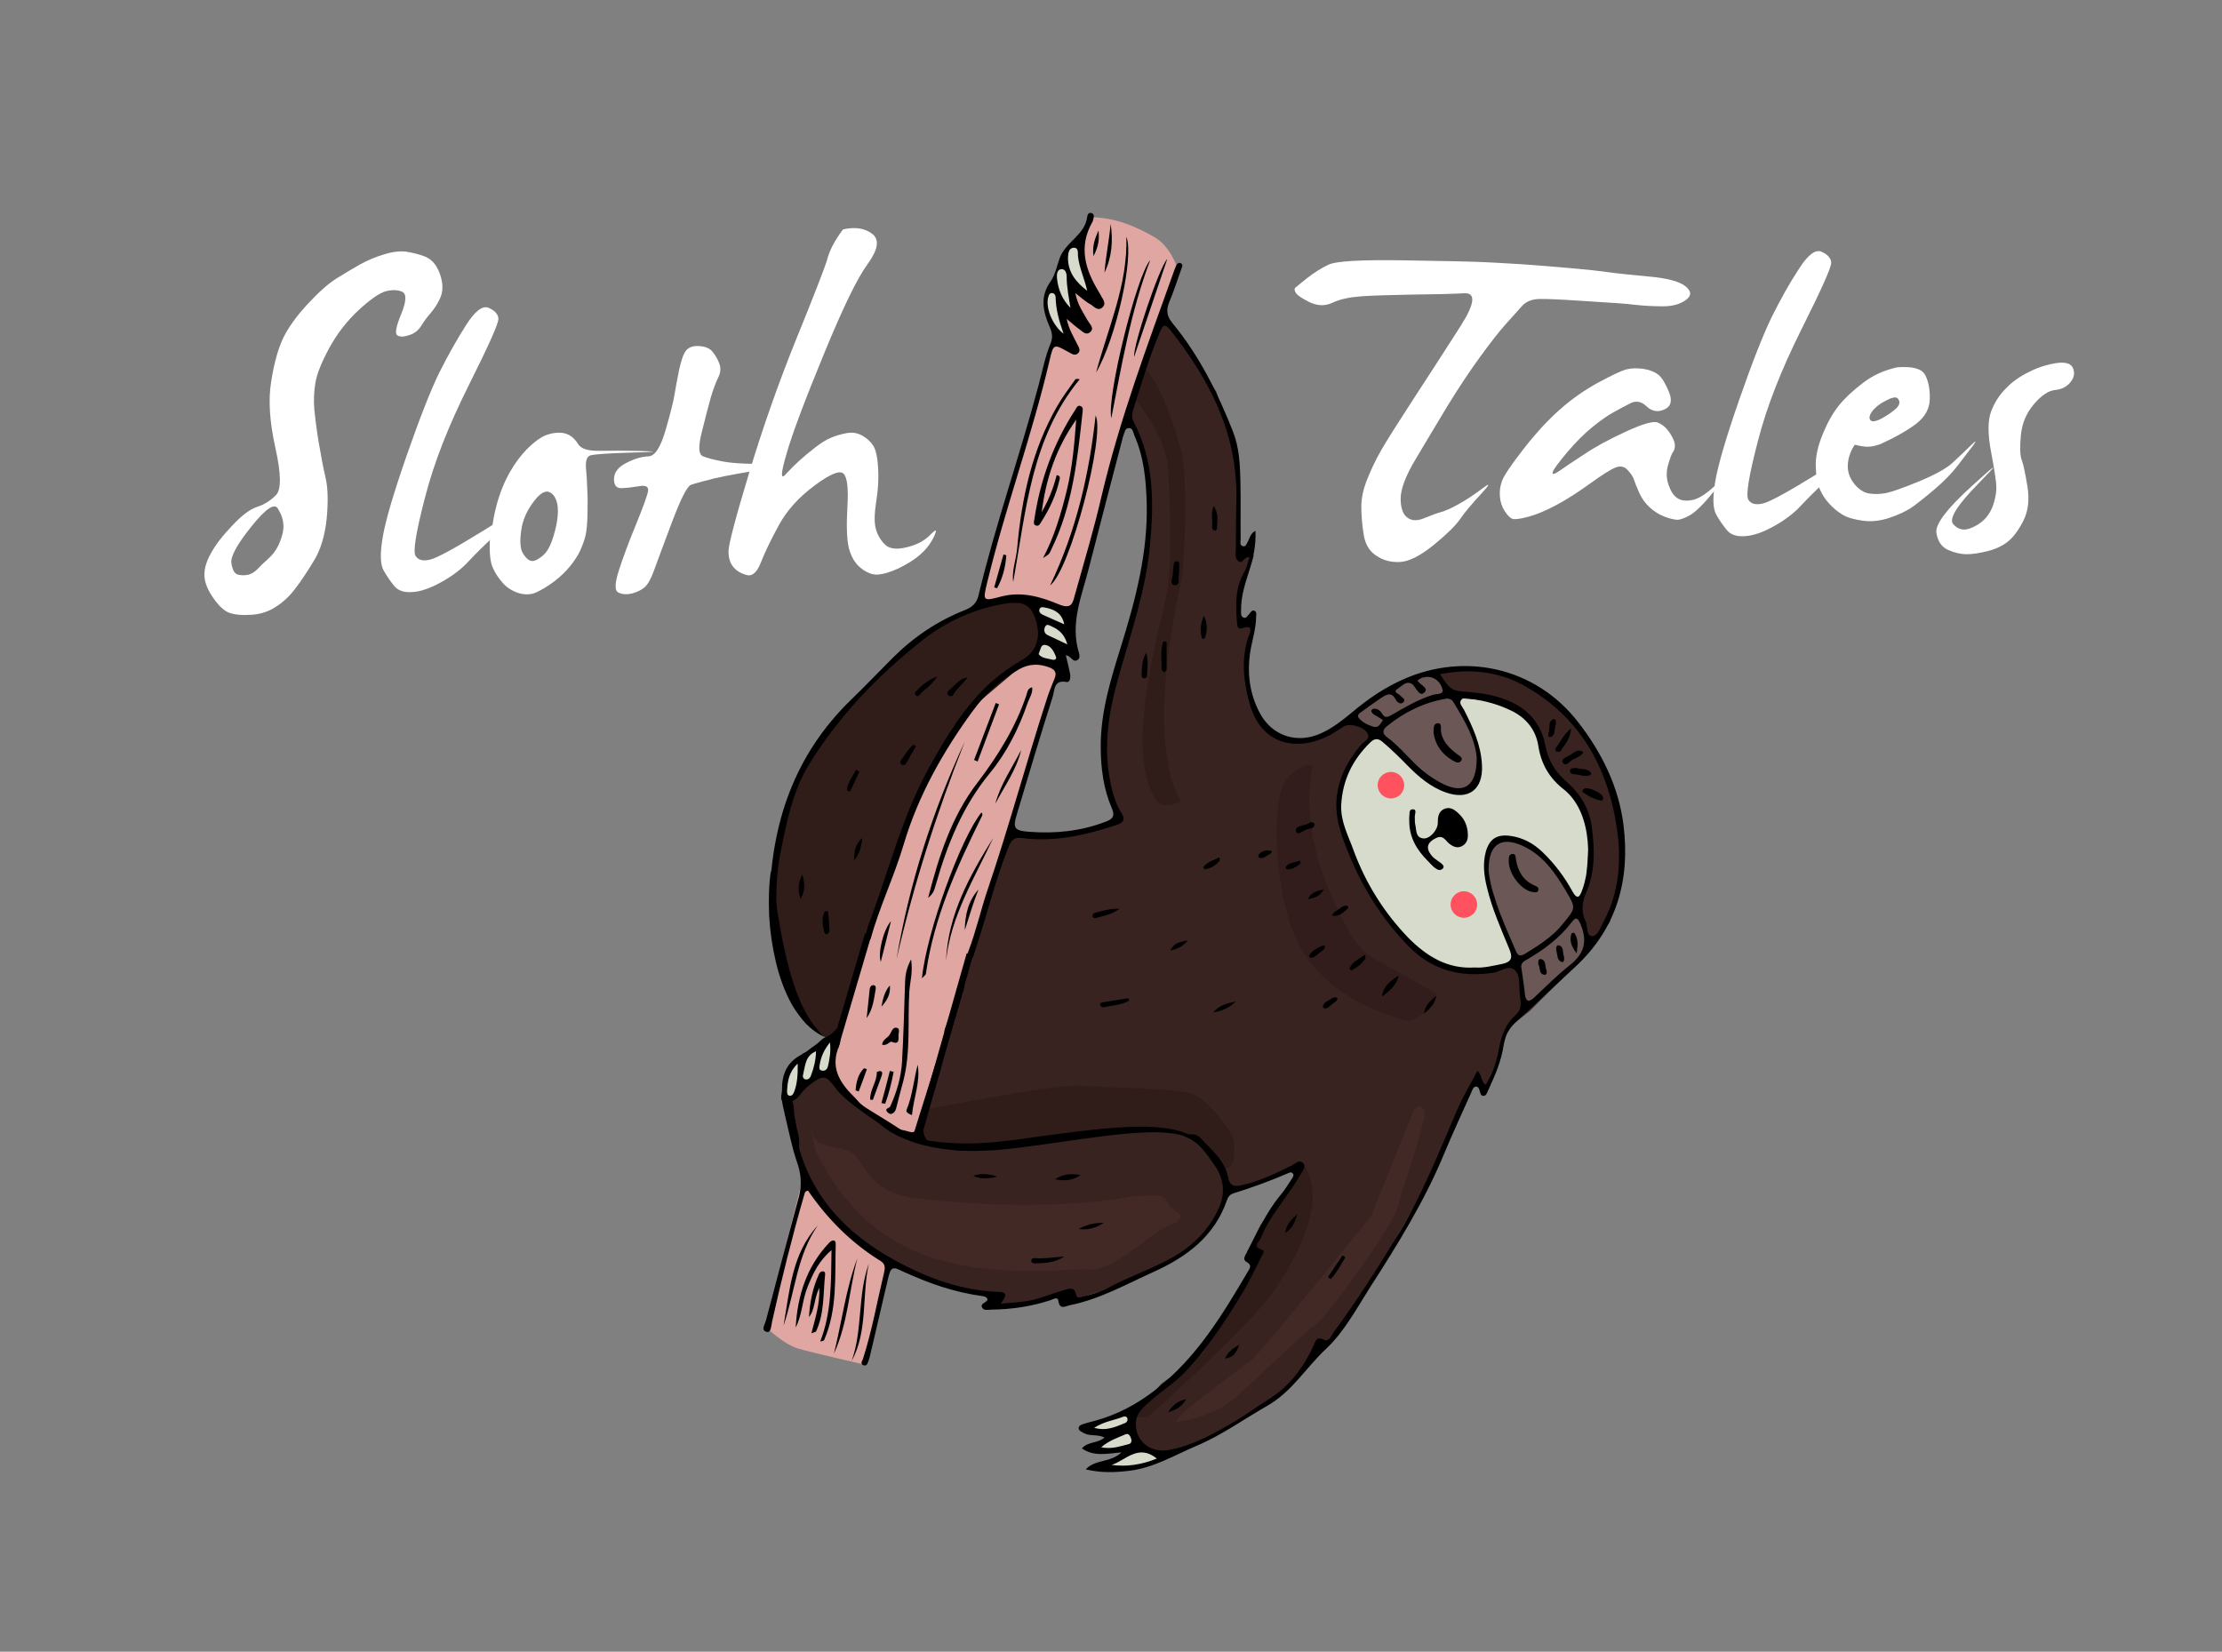<?xml version="1.0" encoding="utf-8"?>
<!-- Generator: Adobe Illustrator 24.2.0, SVG Export Plug-In . SVG Version: 6.00 Build 0)  -->
<svg version="1.1" xmlns="http://www.w3.org/2000/svg" xmlns:xlink="http://www.w3.org/1999/xlink" x="0px" y="0px"
	 viewBox="0 0 1005.3 747.4" style="enable-background:new 0 0 1005.3 747.4;" xml:space="preserve">
<rect x="0" y="0" width="1005.3" height="747.4" fill="#808080" stroke="none"/>
<style type="text/css">
	.st0{fill:#E0A6A2;}
	.st1{fill:#382321;}
	.st2{fill:#D6DBCC;}
	.st3{fill:#FF515E;}
	.st4{fill:#301C19;}
	.st5{fill:#422926;}
	.st6{fill:#331D1C;}
	.st7{fill:#6B5856;}
	.st8{fill:none;stroke:#000000;stroke-width:3;stroke-miterlimit:10;}
	.st9{fill:#FFFFFF;}
</style>
<g id="Layer_1">
	<g id="Layer_5">
	</g>
	<g id="Layer_4">
		<path class="st0" d="M346.3,600.3c0,0,8,8,15,10s29,7,29,7l6-17l6-31l19-77l19-66l33-102l15-58l15-57l13-44l16-45c0,0-15-11-19-12
			s-20-10-20-10l-3,8l-16,55l-4,18l-11,34l-11,40l-5,20l-51,153l-15,51L346.3,600.3z"/>
		<path class="st0" d="M532.3,120.3c0,0-3-9-10-13s-17-9-29-9"/>
	</g>
	<g id="Layer_2_1_">
		<path class="st1" d="M711.3,324.3l-15-12l-23-9h-22l-19,6l-27,19l-14,7l-14-2l-9-11l-4-11l-1-16l4-13h-4l-4-8l4-11l4-12h-8v-12
			v-27l-2-14l-7-21l-24-35l-16,47l9,21v27v15l-6,22l-8,32l-6,23v17l4,19l3,6l-14,5l-22,3l-14-2l-42,139l-13-6l-13-9l-12-15h-10
			l-10,13l8,35l16,20c0,0,19,14,23,18s25,10,25,10l24,4l-3,5l18-2l14-5v5l17-5l27-12l18-11l9-15l4-8l11-3l22-9l-2,5l-17,23l-6,12
			l4,5l-7,13l-18,27l-16,15c0,0-15,15-16,15s4,12,4,12l8,4h9l23-11l26-17l16-17l17-21l19-34l18-31l17-38l5,5l4-10l5-18l10-8l20-20
			l16-20l6-24l-4-31l-7-20L711.3,324.3z"/>
		<polygon class="st2" points="635.3,322.3 615.3,338.3 605.3,358.3 607.3,376.3 617.3,399.3 633.3,422.3 652.3,437.3 668.3,439.3 
			688.3,435.3 704.3,422.3 717.3,403.3 719.3,374.3 713.3,361.3 702.3,349.3 696.3,336.3 694.3,327.3 678.3,317.3 651.3,315.3 		"/>
		<circle class="st3" cx="629.3" cy="355.3" r="6"/>
		<circle class="st3" cx="662.3" cy="409.3" r="6"/>
		<polygon class="st4" points="470.3,282.3 470.3,295.3 465.3,298.3 456.3,306.3 443.3,317.3 421.3,346.3 408.3,377.3 387.3,442.3 
			380.3,468.3 373.3,469.3 365.3,462.3 353.3,434.3 348.3,408.3 353.3,377.3 358.3,356.3 373.3,332.3 389.3,313.3 418.3,287.3 
			440.3,274.3 465.3,271.3 		"/>
		<path class="st4" d="M419.9,501.9c0,0,57.4-11.6,69.4-10.6s44,1,51,4s18,18,18,21s2,13-6,13l-5-8l-11-8l-15-2l-32,2c0,0-33,5-34,5
			s-26,1-29,0s-12-2-12-2L419.9,501.9z"/>
		<path class="st4" d="M589.3,526.3L577.7,546l-13.4,20.3l4,5l-7,13l-17,28l-19,14l-13,15h7c0,0,46-41,57-57
			S601.3,542.3,589.3,526.3z"/>
		<path class="st4" d="M516.3,165.3l-4,13.5c0,0,15,18.5,16,31.5s2,43,0,56s-21,74-5,96c3.4,4.7,11,0,11,0s-17-20,0-99
			c2.1-9.8,3-50,0-60S525.3,172.3,516.3,165.3z"/>
		<path class="st5" d="M512.3,541.3c9,0,14-2,16,3s9,4,4,9c-12.2,3.2-27.7,23.6-42,21c-53.7,3.4-95.2-1.8-121.1-53
			c-0.9-3-3.9-18-1.9-9s15,5,20,11s8,17,28,19C447.2,546.4,489.9,546.1,512.3,541.3z"/>
		<path class="st5" d="M644.3,506.3c1.4-5.7-3-8-5-3s-19,47-19,47s-49,61-54,65s-40,29-33,28s16-4,22-8s35-33,40-36s35-45,37-53
			S640.3,522.3,644.3,506.3z"/>
		<g>
			<path class="st6" d="M577.8,384.4c1,16,4.3,36.4,13.7,49.4s23.5,21.6,43,27.6c6.5,2,13.6-5.2,15.6-11.8
				c-8.1-4.5-16.3-9.1-24.4-13.6c-2.9-1.6-5.8-3.2-8.2-5.4c-3.9-3.4-6.5-7.9-8.9-12.4c-11.6-21.7-19.6-46.7-14.9-70.8
				c0,0-0.3-2-3.3-1s-8.6,5.1-10,9C577.3,363.3,577.3,376.4,577.8,384.4z"/>
		</g>
	</g>
	<g id="Layer_3">
		<polygon class="st7" points="713.7,411.1 707.3,418.3 697.9,427.5 685.7,435.3 678.2,415.3 673.3,395.3 673.5,386.4 677.3,381.3 
			684.2,378.9 693.5,383.6 702.2,391.6 		"/>
		<polygon class="st7" points="658.3,315.3 662.3,325.3 668.3,338.3 668.3,351.3 665.3,356.3 660.3,358.3 648.3,355.3 633.3,340.3 
			623.3,332.3 630.3,323.3 645.3,317.3 		"/>
		<path class="st7" d="M685.3,435.3l13-8c0,0,8-7,9-9s6-7,6-7l4,11v9c0,0-11,10-10,10s-18,15-18,15l-2-15L685.3,435.3z"/>
		<polygon class="st7" points="623.3,332.3 611.3,324.3 620.3,316.3 636.3,308.3 649.3,303.3 656.3,314.3 642.9,317.8 627.2,327.3 
					"/>
		<polygon class="st2" points="467.3,273.3 472.3,284.3 467.3,297.3 479.3,302.3 480.3,292.3 485.3,294.3 483.3,276.3 470.3,273.3 
					"/>
		<polygon class="st2" points="487.3,108.3 482.3,114.3 478.3,122.3 473.3,133.3 474.3,143.3 483.3,154.3 481.3,141.3 488.3,144.3 
			484.3,130.3 494.3,136.3 491.3,126.3 		"/>
		<path class="st2" d="M375.3,484.3l-6,4l-13,9l-1-11l5-5c0,0,3-6,6-6s12-6,12-6L375.3,484.3z"/>
		<path class="st2" d="M525.3,660.3c0,0-7,4-7,3s-17,2-17,2l-1-3l10-5c0,0-2,0-3-1s-10,0-10,0l-2-2l6-4l-1-1l-7-3l1-2l17-5
			c0,0,2,9,2,10s4,7,4,7L525.3,660.3z"/>
	</g>
	<g id="Layer_1_1_">
		<g>
			<path d="M486.5,132.6c1.1,5.6,3.7,9,5.7,12.6c0.9,1.6,3.1,3.3,1,5.1c-2,1.7-3.6-0.5-5.1-1.5c-1.7-1.2-3.2-2.6-5.5-4.5
				c1,4.8,3.1,8,4.8,11.5c0.6,1.3,1.7,2.7,0.4,4c-1.5,1.5-3,0.2-4.4-0.5c-6.6-3.7-6.8-3.8-8.5,3.6c-7.9,33.9-20,66.6-28.2,100.4
				c-2.1,8.7-2.2,8.9,6.4,6.6c9.2-2.4,17.9,0.2,26,3.6c5.6,2.3,6.2-0.5,7.1-3.9c4.2-15,8.7-30,12.2-45.2
				c8.2-34.8,20.7-68.1,32.7-101.6c0.3-0.8,0.5-1.5,0.9-2.3c0.4-0.9,1-1.9,2.2-1.4c1.2,0.6,0.6,1.6,0.3,2.5
				c-1.8,5-3.4,10.2-5.5,15.1c-1.6,3.8-1,6.6,1.6,9.7c12,14.6,20.3,31.3,27.2,48.8c2.9,7.3,3.2,14.9,3.4,22.5
				c0.2,8.8,0,17.6,0.1,26.3c0,1.1-0.6,3,1.3,3.2c1.2,0.1,1.5-1.4,2.1-2.4c0.8-1.5,1-3.4,3.3-4.6c0.3,6.6-1,12.5-2.9,18.3
				c-1.8,5.7-3.7,11.5-3.6,17.6c0,1.2-0.3,2.9,1.2,3.4c1.3,0.4,1.8-1.1,2.6-1.8c0.6-0.6,1.1-1.9,2.3-1.3c1.1,0.5,0.7,1.7,0.7,2.6
				c0,5.6-1.9,10.9-2.7,16.3c-1.4,9.6-0.2,18.8,4.4,27.4c5.5,10.3,16.7,14,27.5,9.2c5.4-2.4,10-6.1,14.5-9.8
				c7-5.9,14.5-11,22.9-14.7c27.3-12.2,59.6-5.9,79.2,19.5c10.6,13.7,18.2,29,20.4,46.3c3.1,24.8-2.9,46.8-21.8,64.3
				c-8.8,8.2-17.6,16.4-26.4,24.5c-3.2,3-5.4,6.2-6,10.8c-1,7.3-4,14.1-7.1,20.7c-0.5,1-0.7,2.4-2.1,2.4c-1.2,0-1.3-1.2-1.6-2.1
				c-0.3-0.9-0.5-2.1-1.7-2.1c-1.3,0.1-1.7,1.4-2.1,2.4c-4.2,9.3-8.5,18.6-12.4,28.1c-8.8,21.3-20.9,40.8-33.3,60.1
				c-6.2,9.7-11.7,20.2-20.1,28.1c-9,8.4-15.3,19.3-26.5,25.7c-10.7,6.1-20.7,13.4-32.2,18.2c-9.8,4.2-19.1,9.8-30,11.2
				c-6.5,0.8-12.9,1.1-20-0.6c4.4-4.7,11.2-2.9,16.2-7.7c-6.7,0.6-12.6,2-17.9-1.8c2.8-3.2,7.1-2.2,10.2-4.9c-3.1-1.6-6.5-0.5-9.3-2
				c-1-0.6-2.3-1-2.4-2.2c0-1.3,1.4-1.7,2.4-2c1.5-0.5,3.1-0.9,4.7-1.3c10.3-2.8,19.2-7.5,27.8-14.2c18.4-14.4,30.1-33.7,41.6-53.3
				c0.8-1.4,2.2-2.9-0.4-4.4c-2.4-1.3-0.4-3.4,0.2-4.7c4.6-8.8,8.6-17.9,15-25.6c2-2.4,3.6-5,5.3-7.6c0.5-0.7,0.9-1.5,0.3-2.2
				c-0.6-0.8-1.5-0.4-2.2-0.1c-8,3.5-16.3,6.5-24.7,9.1c-1.6,0.5-2.4,1.7-2.9,3.1c-5.6,16.3-18.1,25.6-33.1,32.4
				c-12.4,5.6-24.4,12.4-37.9,15.1c-2,0.4-4.7,2.4-5.3-2.1c-0.3-1.9-2.5-0.5-3.7-0.1c-8.6,2.8-17.4,4.1-26.4,4.2
				c-1.5,0-3.6,0.7-4.4-1c-0.9-1.9,2.1-2.1,2.5-3.5c-0.4-1.3-1.4-1.5-2.3-1.6c-12.5-1.7-24.3-5.7-35.7-11.1
				c-5.2-2.5-5.8-2.1-7.1,3.5c-2.7,11.5-5.4,23.1-8.1,34.7c-0.2,0.8-0.4,1.6-0.7,2.3c-0.4,1.1-0.8,2.4-2.2,1.9
				c-1.6-0.6-0.7-1.8-0.3-2.8c4.1-12.7,6.4-25.9,9.5-38.8c0.5-2.1,0.9-4.1-1.5-5.6c-13.3-8.2-24.1-19.1-32.8-31.8
				c-1.4,0.1-1.5,1-1.7,1.7c-5.5,19.1-10.3,38.3-14.6,57.6c-0.4,1.8-0.4,5.1-2.4,4.6c-2.9-0.7-0.7-3.6-0.3-5.4
				c4.9-18.7,9.9-37.4,14.9-56c1.4-5.4,0.9-10.4-1-15.7c-2.3-6.7-3.6-13.8-5.3-20.7c-3.7-15.2,0.5-6.8,2-7.3c2.1-0.6,2,5.2,2.1,6.3
				c0.3,2.5,0.2,0.7,1.2,6.7c2,7,0.4,7,1.4,10.3c7.7,25.1,25.6,40.8,48.1,52.1c13.2,6.6,27.1,11.1,42,11.6c4.6,0.2,2.6,2.6,0.8,5.3
				c6.8-0.6,12.5-0.7,18.1-2.7c3.7-1.3,7.4-2.5,11.1-3.6c2.2-0.7,4.2-1.1,4.8,2.1c0.4,2.1,1.9,1.3,3,1c4-0.9,7.9-2,11.5-3.9
				c9.6-5.2,20-8.6,29.5-14c8.8-5.1,15.7-11.8,20.2-21.2c3.5-7.2,3-13.9-1.5-20.3c-3.7-5.3-7.1-10.9-14-13.2
				c2.9-1.3,5.9-1.1,7.6,0.8c4.8,5.4,11,10,12.5,17.7c0.8,4.1,2.8,4.5,6.2,3.7c8-1.8,15.3-5.2,22.6-8.9c1.6-0.8,3.5-2.9,5.2-1.1
				c1.5,1.7-0.4,3.7-1.3,5.3c-5.6,9.9-13.8,18.2-18,28.9c-0.7,1.6-3.9,3.6,0.6,5c1.6,0.5,0.3,2.3-0.3,3.4c-3,5.8-5.7,11.7-9.1,17.2
				c-7.7,12.5-15.7,24.8-25.9,35.3c-4.4,4.5-9.9,7.9-14.6,12.1c-3.2,2.9-7,5.5-7.1,10.6c-0.2,8.1,6.6,13.6,15.2,12
				c11-2.1,20.7-7.7,30.2-13.3c4.8-2.8,9.1-6.2,13.9-9.1c9.8-5.9,16.4-14.5,21.1-24.8c0.8-1.8,1.2-4.5,4.8-2.6
				c2.2,1.1,3.3-2.1,4.4-3.6c10.6-14.4,20.2-29.5,29.5-44.8c10.8-17.9,18.3-37.3,26.6-56.4c2.5-5.7,5.8-11.1,8.8-16.9
				c2.3,1.8,1.4,4.6,3.7,6.3c3.2-4.8,4.9-10.1,5.9-15.5c1.1-6.3,3-11.9,7.9-16.3c2.9-2.6,2.1-6,1.7-9.2c-0.5-3.7,0.4-8.2-2.1-10.8
				c-2.8-2.8-6.6,0.6-10,1.1c-14.8,2.2-27.7-1.2-38.3-12.1c-12-12.4-21-26.7-27.4-42.8c-3.6-8.9-6.5-17.6-4.6-27.4
				c1.5-8.1,5.4-14.8,10.7-21c1.3-1.5,4.5-2.5,2.6-5.4c-1.8-2.8-7.9-4.3-10.5-2.8c-2.2,1.3-4.3,2.9-6.6,4.1
				c-14.4,7.4-31,4.7-36.2-15c-2.6-9.8-3.7-19.4-0.5-29.3c0.6-1.8,3.2-6.2-2.9-4.2c-2.2,0.7-2.1-1.9-2.2-3.4
				c-0.6-7.7-0.7-15.3,3.5-22.3c1.1-1.9,1.4-4.2,2.2-6.4c-2.5-0.6-3,3.1-4.8,1.9c-2-1.3-1.4-3.8-1.4-5.9c0-8,0.1-15.9,0.2-23.9
				c0.3-28.7-12.2-52.4-29.2-74.2c-3.1-3.9-3.7-3.7-5.7,1c-4.7,11.3-8.1,23-11.8,34.6c-0.6,1.8-0.6,3.5,0.3,5.2
				c9.3,17.6,9.2,36.6,7.4,55.7c-1.9,21-9,40.9-14.6,61.1c-4.6,16.4-6.8,32.7-2.6,49.5c0.9,3.6,2.1,7.2,4.1,10.4
				c1.9,2.8,1.6,4.5-2,5.7c-14,4.6-28.2,7.9-43.1,5.9c-3.3-0.4-4.6,1.1-5.7,3.8c-6,15-9.8,30.6-14.8,45.9c-0.3,0.9-0.6,1.9-0.9,2.8
				c-0.3,1.1-0.6,2.5-2.1,2s-1-1.8-0.6-2.9c3.6-9.3,5.7-19,8.9-28.4c9.5-28,17.2-56.6,26.3-84.8c1.1-3.6,2.5-7.1,3.9-10.5
				c1.1-2.6,0.3-4-2.1-5c-4.8-1.9-9.5-1.8-14,0.8c-8.1,4.8-15.1,10.9-20.6,18.4c-13.6,18.6-24.9,38.5-31.5,60.7
				c-4.3,14.5-10.9,28.2-15,42.8c-0.1,0.4-0.6,0.6-1.2,1.2c-1-2.5-2.1,0.3,0-6.8c9.1-23.8,15-48.8,27.4-71.4
				c7.9-14.3,16.2-28.2,28.5-39.3c4.3-3.8,8.9-7,13.9-9.9c5.9-3.4,8.2-9.2,6.7-15.8c-2-8.7-5.4-11-14.1-9.7
				c-14.2,2.2-27.1,8.2-38,16.8c-19.9,15.8-37.5,34-51,55.9c-7.6,12.4-10.2,26.3-13,40.1c-1.5,7.3-1.9,14.8-1.9,22.3
				c0,1.2,0.8,2.9-1.3,3.5c-1.2,0.3-1.7-2.2-1.7-3.7c0.6-35.2,11.1-66.4,36.9-91.4c6.4-6.2,12.6-12.7,18.9-19
				c9.4-9.4,20.3-16.7,32.7-21.6c3.1-1.2,5.2-3.1,6-6.5c7.7-32.3,18.8-63.5,27.3-95.6c1.7-6.3,2.9-12.7,5.4-18.7
				c1.1-2.7,0.5-5.1-0.6-7.5c-2.9-6.8-4.4-13.4,0.5-20.3c2.1-3,2.9-7.1,4.1-10.5c2.7-7.5,11.5-10.5,12.5-18.8
				c0.1-0.9,0.6-2.1,1.9-1.7c1.5,0.5,1.1,1.8,0.8,2.9c-0.1,0.5-0.2,1-0.5,1.4c-6.2,11.1-3.1,21.3,3,31.3c0.4,0.7,0.8,1.4,1.2,2.1
				c0.9,1.6,2.2,3.3,0.6,4.9c-1.9,1.9-3.6,0.1-5.1-1C491.4,136.7,489.5,135,486.5,132.6z M667.2,437.8c4.2,0.3,8.2-0.8,12.4-1.6
				c4.6-1,4.8-3.1,3.2-6.9c-3.8-9.2-7.8-18.2-10.1-27.9c-1.3-5.3-1.9-10.6-0.5-15.9c1.6-5.8,4.9-8,10.8-7.3c5.8,0.7,10.8,3.4,15,7.5
				c5.4,5.2,9.9,11.2,13.5,17.8c1.1,1.9,2.5,3.8,3.9,0.4c4.5-10.6,5.9-35.8-7.9-46.7c-6.4-5-10.2-11.3-11.5-19.6
				c-1.1-7.2-5.4-12.7-12.2-16c-5.8-2.8-11.8-4.5-18.1-5.3c-1.6-0.2-3.5-1.1-4.6,0.4c-1.2,1.6,0.5,3,1.2,4.4
				c4.1,8,7.8,16.1,8.2,25.3c0.5,10.9-6.1,15.8-16.3,12.2c-6.9-2.4-12.4-7.1-17.4-12.2c-3.6-3.7-7.3-7.3-11.3-10.7
				c-2-1.7-3.6-1.6-5.5,0.2c-8,7.8-12.6,17-13.2,28.4c-0.3,7.6,3.2,13.8,5.6,20.5c5.5,15,13.9,28.3,24.9,39.7
				C645.4,432.6,654.8,438.6,667.2,437.8z M482.2,296.5c0.7,2.9,1.4,5.6,1.9,8.2c0.3,1.5,0.2,4.2-1.6,3.9c-5.9-1.1-5.3,3.8-6.2,6.6
				c-5.6,17.6-10.9,35.4-16.2,53.1c-2,6.5-1.3,7.6,5.7,8.1c11.8,0.9,23.3-0.3,34.5-4.6c3.5-1.3,4.1-2.9,2.7-6.1
				c-3.7-8.6-4.9-17.7-5-27.1c-0.2-16.1,4.5-31.1,9.2-46.2c6.6-21.2,12.2-42.5,11.6-64.9c-0.3-10.4-1.3-20.8-5.6-30.5
				c-0.5-1.3-0.7-3.3-2.4-3.3c-2,0-2,2.2-2.6,3.6c-0.2,0.4-0.3,0.9-0.4,1.4c-5.1,19.5-10.2,39-15.2,58.5
				c-3.2,12.6-8.6,24.9-4.4,38.4c0.3,1,0.4,2.5-0.8,3.1C485.2,299.9,484.8,296.8,482.2,296.5z M651.5,305.1c4.7,7.2,5.3,7.5,12.7,8
				c2.3,0.2,4.5,0.5,6.8,0.8c16.2,2.7,25.7,10.3,28.2,23.6c1.3,6.6,4.3,11.7,9.3,16c6.3,5.5,10.6,12.3,11.7,20.8
				c1.3,10.1,1.6,20.1-2.6,29.7c-1.8,4.2-2.4,8.4-0.3,12.7c1.2,2.3,0.2,6.8,3,6.9c2.6,0.1,3.8-4,5.2-6.5c7.1-13.2,8.1-27.8,6.1-41.8
				c-4-28.1-17-51.5-42.9-65.5C677.4,303.8,664.8,302.4,651.5,305.1z M673.5,393.2c0,0.6,0,1.5,0.2,2.5c2,12.3,7.4,23.5,12.2,34.8
				c1.2,2.9,3.1,1.7,4.7,0.7c6.1-3.7,12-7.6,16.6-13.3c5.7-7,5.9-6.9,1.3-14.7c-4.9-8.3-10.4-16.2-19.5-20.4
				C679.2,378.3,673.6,382,673.5,393.2z M668.1,343.1c-0.5-8.4-5.4-17-10.6-25.5c-0.7-1.1-1.9-1.7-3.4-1.4
				c-10,1.7-18.8,6.1-26.6,12.4c-2.2,1.8-2.1,3.5,0.2,5.1c4.7,3.5,8.5,8,12.7,12.1c3.6,3.5,7.7,6.5,12.2,8.8
				C662.3,359.5,668.1,355.8,668.1,343.1z M688.3,437.8c0.6,4.3,1.2,8.1,1.6,12c0.4,3.3,1.6,4,4.2,1.6c5.3-5,10.5-10.2,16.2-14.7
				c6.4-5.1,8-10.7,4.9-18.2c-1.3-3-2-4-4.2-1.1c-5.5,7.2-12.7,12.5-20.5,17C688.9,435.2,688,436.4,688.3,437.8z M641.3,308
				c1.3,2,5.2,3.3,3.2,5.3c-2.1,2.1-3.5-1.4-4.9-3c-0.1-0.1-0.1-0.3-0.2-0.4c-2.9-2.3-4.8,0.3-6.8,1.6c-2.9,1.8,0.3,2.3,1,3.3
				c0.7,0.9,2.7,1.6,1.3,3c-1.2,1.2-2.8-0.1-3.3-1c-2.2-4.4-4.8-2.2-7.3-0.6c-2.8,1.9-5.6,3.9-8.3,5.9c-0.9,0.6-2.2,1.5-1.3,2.7
				c1.6,2.1,4.1,3.2,6.5,4c2.5,0.8,3.3-1.2,4.5-3c-0.8-0.5-1.4-0.9-2.1-1.3c-1.2-0.8-2.7-1.2-3.2-2.7c-0.1-0.2,0.4-0.9,0.7-1
				c1.8-0.4,3.3,0.6,4.1,2c1.5,2.6,3,1.5,4.8,0.5c5.9-3.4,11.8-6.9,18.4-8.9c1.6-0.5,5,0,4.2-2.6c-0.8-2.8-3.1-5.5-6.7-5.5
				C644.6,306.3,642.8,306.6,641.3,308z M491.9,131.6c-1.2-5.4-3.6-10.3-4.2-15.8c-0.1-1.4,0.4-3.8-2-3.7c-2.1,0.2-2.4,2.3-2.5,4.2
				C483,123.1,486.8,127.7,491.9,131.6z M502.9,662.9c7,0.9,13.6-0.1,20.5-2.9C514.9,653.2,509.4,660.8,502.9,662.9z M484.3,139.3
				c-0.7-4.7-1.7-9.2-1.7-14c0-1.5-0.5-3.7-2.5-3.5c-1.9,0.2-2,2.5-1.9,4C478.7,131,480.6,135.6,484.3,139.3z M481.2,151
				c-2.1-5.9-3.5-11.1-3.6-16.5c0-0.8-0.6-2-1.8-1.9s-1.3,1.2-1.6,2.1C473,139.2,476.2,147.4,481.2,151z M498.2,654.9
				c4.8,1,8.6-0.5,12.4-1.4c1.4-0.3,1.5-1.6,1.1-2.7c-0.4-1.1-1.1-2.3-2.4-1.8C505.7,650.6,501.8,651.8,498.2,654.9z M495,646.1
				c5.9,1.6,10-0.6,14.1-2.2c0.7-0.3,1.2-1.1,1-2c-0.3-1-1.2-1.1-2-0.8C504.2,642.7,499.7,643.1,495,646.1z M481.5,282.5
				c-1.1-5.3-4.7-6.8-8.8-7.6c-0.9-0.2-2-0.4-2.4,0.8c-0.4,1.1,0.4,1.9,1.3,2.4C474.8,279.6,478.2,281,481.5,282.5z M482.9,291.6
				c-1.3-4.7-3.9-6.7-7-8.1c-1.1-0.5-2.5-1.5-3.2,0.4c-0.5,1.3-0.2,2.7,1.1,3.4C476.5,288.6,479.2,289.8,482.9,291.6z M469.9,296
				c1.5,2,4.1,1.9,6.2,2.5c1.2,0.3,2.1-0.3,1.6-1.5c-1-2.4-2.3-5-5.1-5.2C470.9,291.7,470.7,294.1,469.9,296z"/>
			<path d="M407.3,514.3c-6.9-4.1-24.4-15.2-29.1-21.7c-4.4-6-5.5-6.4-11.5-2c-1.9,1.4-3.6,3.3-5.1,5.2c-1.8,2.3-4.5,3.5-6.8,2.9
				s-1-3.6-1-5.5c-0.1-6.8,2.1-12.4,8.5-15.8c0.4-0.2,0.8-0.5,1.2-0.8c2.8-1.6,2.6-1.8,4.8-3.3c3-2,3.2-3.2,5.7-4.2
				c2-0.8,3.4-2.4,5-3.9c1.2,2.8,1.7,5.6,0.6,8.2c-4,9.3,0.1,16.3,6.4,22.5c2.5,2.4,2.4,3.4,7.4,6.4c0.5,0.3,17.4,10.6,17,11
				C407.9,515.8,407.2,512.1,407.3,514.3z M360.9,481.3c-4.1,3.9-4.5,8-4.8,12c-0.1,0.9-0.1,2.2,1,2.5c1.4,0.3,1.9-1,2.3-2
				C360.7,490.1,361,486.4,360.9,481.3z M369.2,475.7c-4.8,2-4.8,6.2-5.7,9.8c-0.2,1-0.7,2.4,0.8,2.9c1.3,0.4,2.3-0.7,2.6-1.7
				C368.2,483.3,369.1,479.8,369.2,475.7z M375.5,471.7c-2.8,3.5-4,6.5-4.6,9.8c-0.2,1.3-0.7,2.8,1.2,3c1.5,0.2,2.3-1,2.6-2.4
				C375.3,479.1,376,476,375.5,471.7z"/>
			<path d="M471.9,252.5c5.1-9.6,8.1-19.9,10.7-30.4c2.6-10.6,3.5-21.3,4.3-32.2c-8.9,12.5-13.7,26.5-15.6,41.9
				c0.9-1.7,1.8-3.3,2.6-5c0.9-1.9,1.7-3.9,2.4-5.9c0.7-1.9,1.2-3.9,1.8-5.9c1.9,0.3,1.4,1.5,1.2,2.3c-1.5,6.7-4.4,12.9-8.1,18.7
				c-0.6,0.9-1.1,2.3-2.5,1.8c-1.5-0.5-0.8-2-0.7-3c2.7-17.8,8.7-34.3,18.5-49.4c0.6-0.9,1-2.3,2.5-1.6c1.1,0.5,0.9,1.6,0.8,2.6
				c-2.3,21.2-4.5,42.4-14,61.9C474.7,250.9,474.6,250.8,471.9,252.5z"/>
			<path d="M419.9,406.3c5-19.4,10.8-37.1,22.3-52.1c9.3-12.2,17.3-25.1,22.2-39.7c0.4-1.2,0.4-3,2.6-3.5c0.3,2.7-1.2,4.7-2,6.9
				c-4,11.6-9.4,22.5-17.2,32c-12.3,14.9-19.2,32.2-24.4,50.4C422.8,402,422.7,404.1,419.9,406.3z"/>
			<path d="M436.5,335.6c-12.7,32.1-23.2,64.8-30.9,98.5C411.4,399.8,421.9,367.1,436.5,335.6z"/>
			<path d="M360,600.7c0.8-14.5,5-27.7,15.2-38.4c1.4-1.4,3-1.5,2.9,0.8c-0.4,14.6,0.8,29.3-5.2,43.2c-0.2,0.4-0.7,0.6-1.8,0.7
				c5.1-13,4.9-26.6,5.1-41.3c-5.8,4.9-8.4,10.6-10.8,16.6C362.9,588.3,363,594.9,360,600.7z"/>
			<path d="M458.4,263.3c-0.7-5.3,1.4-10.2,1.8-15.3c2-22.5,6.7-44.4,18.1-64.2c2.4-4.2,5.4-8.1,8.2-12.1c0.2-0.3,0.8-0.3,2-0.1
				C466.5,198.3,464.2,231.3,458.4,263.3z"/>
			<path d="M475.1,264.9c12-25.1,17.7-50.6,20.6-76.9C500.1,197.1,484.2,258.1,475.1,264.9z"/>
			<path d="M412.2,434.1c0.9,5.8-0.5,10.2-0.8,14.7c-0.8,13.4,0.7,27-2.7,40.3c-1.1,4.1-2.2,8.1-3.2,12.2c-0.3,1.4-1.1,2.5-2.4,2.8
				c-0.5,0.1-1.5-0.6-1.9-1.2c-0.9-1.5,1.2-1.3,1.6-2.3c2.9-6.4,4.9-13.1,5.3-20.1c0.7-12.2,1-24.3,1.4-36.5
				C409.6,440.9,410.2,438,412.2,434.1z"/>
			<path d="M417.1,442.7c2.1-20.9,17.6-63.5,26.9-75c0.7,0.5,0.5,1.2,0.2,1.7c-11.2,22.7-21.7,45.7-25.3,71.2
				C418.9,441.1,418.2,441.5,417.1,442.7z"/>
			<path d="M520.4,117.7c-8.8,23.1-12.9,47.4-17.6,71.5C500.6,179.9,514.2,124.7,520.4,117.7z"/>
			<path d="M495.9,168.6c5.4-20.3,14.4-39.7,13.7-61.5C513.2,116,505,153,495.9,168.6z"/>
			<path d="M428,434.8c0.9-21,10.7-38.5,21.4-55.7C441,397.2,430.2,414.3,428,434.8z"/>
			<path d="M354.5,599.8c2.8-15.9,3.7-32.4,15.5-45.3C360.5,568.1,359.7,584.7,354.5,599.8z"/>
			<path d="M366,596c0.4-6.7,1.7-13.3,4.5-19.4c0.3-0.7,0.9-1.4,1.9-1.3c0.9,0.1,1,0.9,0.9,1.5c-0.9,8.7-0.3,17.5-4.1,25.7
				c-0.1,0.2-0.5,0.2-2.1,0.8c1.8-6.9,3.8-13,3.6-20.5C368.2,587.6,368.9,592.4,366,596z"/>
			<path d="M393.1,571.8c-3.3,14.6-0.3,30.3-7.8,44.1C390.4,601.6,387.9,586.1,393.1,571.8z"/>
			<path d="M387.9,569.4c-3.7,14.3-4.3,29.4-10.6,43.1C380.9,598.2,382.6,583.3,387.9,569.4z"/>
			<path d="M513.1,161.5c-0.5-5.3,11.4-40.6,15-44.3C523.1,131.9,518.1,146.7,513.1,161.5z"/>
			<path d="M425.8,483c-2,6.7-3.9,13-5.8,19.3c-0.3,1.1-3.7,9.4-4.7,8.9c-1.3-0.5-2.3,2.9-2,2c1.9-6,7.6-24.3,9.5-30.3
				c0.3-0.9,0.5-2,1.8-1.8C425.7,481.3,426,482.3,425.8,483z"/>
			<path d="M428.9,468.7c-1.5-0.5-1.9-1.9-1.4-3.1c2.3-6.1,4.2-12.2,5.6-18.5c0.2-1.1,1.2-2.1,2.6-1.6c1.1,0.3,0.7,1.3,0.4,2
				c-2,6.7-4,13.3-6,20C429.9,468,429.9,468.8,428.9,468.7z"/>
			<path d="M419.7,518c-3.1-0.8-6.2-1.6-9.2-2.5c-1.2-0.4-7.5-2.9-7.2-4.2c0.3-1.4,7,0.5,8,0.8c4.5,1.2,2-2.8,4.9-5
				c2,3,0.8,7.5,4.4,9.9C420.3,517.3,420,517.7,419.7,518z"/>
			<path d="M440.7,343.9c3.3-8.6,6.5-17.2,9.8-25.8c0.5,0.2,1,0.4,1.5,0.6c-3.2,8.6-6.4,17.2-9.7,25.9
				C441.8,344.3,441.2,344.1,440.7,343.9z"/>
			<path d="M450.3,363.7c2.4-8.9,7.6-16.3,11.7-24.3C459.9,348.3,454.5,355.7,450.3,363.7z"/>
			<path d="M412.6,504.6c-1.3-0.5-3-1.3-2.4-2.5c2.7-6.5,3.2-13.6,5-20.3C416.5,489.6,413.3,496.9,412.6,504.6z"/>
			<path d="M502.5,101.3c1.1,7.6,0.6,15-2.8,22.1C500.3,115.9,501.8,108.7,502.5,101.3z"/>
			<path d="M436.5,420.9c0.1-6.8,1.5-13.2,6.2-18.4C440.3,408.5,438.5,414.7,436.5,420.9z"/>
			<path d="M403.1,416.8c-1.4,5.8-2.9,11.6-4.6,18.4C397.1,431.3,399.6,420.9,403.1,416.8z"/>
			<path d="M392.1,460.7c0.5-4.4,0.9-8.9,1.4-13.3c0.1-0.8,0.7-1.6,1.6-1.6c1.1,0,1.2,0.9,1.1,1.7C395.4,452,395,456.6,392.1,460.7z
				"/>
			<path d="M398.8,499.1c1.3-4.8,2.6-9.6,3.8-14.5c0.6,0.1,1.1,0.3,1.7,0.4c-0.9,4.9-2.1,9.7-3.8,14.4
				C399.9,499.4,399.3,499.3,398.8,499.1z"/>
			<path d="M399.1,472.7c0.2-2.2,2.2-2.9,3.2-4.2s1.4-3.9,3.5-3.4c1.6,0.4,0.6,2.5,0.7,3.9c0.1,2.1-0.1,3.7-3.1,2.4
				C402.6,471.1,401.1,473.5,399.1,472.7z"/>
			<path d="M449.8,265.8c1.4-5,2.8-9.9,4.2-14.9c0.4,0.1,0.9,0.2,1.3,0.4c-0.4,5.2-1.6,10.2-4.2,14.9
				C450.6,266,450.2,265.9,449.8,265.8z"/>
			<path d="M393.7,497.6c-0.2-4.4,3.1-8.1,3-12.5c0-0.1,1.2-0.5,1.7-0.4c1.1,0.3,0.7,1.3,0.5,2.1c-1.3,3.7-2.7,7.3-4,10.9
				C394.5,497.7,394.1,497.6,393.7,497.6z"/>
			<path d="M392.2,483.8c-1.2,3.4-2.4,6.7-3.7,10.1c-0.5-0.2-0.9-0.3-1.4-0.5c0.3-3.7,1-7.2,3.8-10
				C391.4,483.5,391.8,483.7,392.2,483.8z"/>
			<path d="M402.6,445.9c0.4,3.8-1.2,6.8-3.8,9.6C399.4,452.1,400.2,448.7,402.6,445.9z"/>
			<path d="M497,104.3c0.4,3.7,0.1,7.2-2.3,11.6C494.1,111,495.5,107.7,497,104.3z"/>
			<path d="M637.6,371.7c0-0.6-0.1-1.3,0-1.9c0.2-1.4-0.3-3.6,1.5-3.6c2.2,0,0.9,2.2,1,3.5c0.1,1.1-0.1,2.3,0.2,3.4
				c0.6,2.5,0,6,3.8,6.3c2.9,0.2,6.5-4,6.4-7.1c0-2.6,0.3-5,2.8-6.2c2.8-1.3,5,0.4,6.9,2.3c2.6,2.5,3.8,5.6,3.9,9.2
				c0.1,2.3-0.6,4.2-2.7,5.3c-2.2,1.1-4,0.2-5.8-1.2c-1.6-1.3-2.6-3.9-5.6-2.6c-4.7,2.1-5.2,5.1-1.6,8.8c1.7,1.7,6.1,3.5,4.3,5.2
				c-2.1,2-4.9-1.7-6.8-3.6C640.9,384.5,637.6,378.8,637.6,371.7z"/>
			<path d="M725.3,360.9c0.1,0.8-0.3,1.5-0.9,1.4c-3-0.6-5.8-2-8.2-3.8c-0.5-0.4-0.1-1.2,0.5-1.6
				C718.3,355.8,725.1,358.9,725.3,360.9z"/>
			<path d="M710.8,329.6c-0.3,5-3,7.4-4.7,10.2c-0.2,0.4-1.2,0.5-1.7,0.3c-1-0.4-0.9-1.3-0.3-2C706,335.7,707.2,332.6,710.8,329.6z"
				/>
			<path d="M713.2,347.5c2.1,0.8,4.8,0,6.6,2.1c0.1,0.2,0.1,0.8,0,0.9c-2.3,1.4-4.7,0.1-7-0.1c-1-0.1-2.6-0.1-2.5-1.7
				C710.4,347.5,711.9,347.6,713.2,347.5z"/>
			<path d="M716.4,340.4c-0.6,0.7-1,1.2-1.4,1.5c-0.9,0.6-1.9,1.2-3,1.6c-1.7,0.6-3.5,4-5,1.5c-1-1.7,2.5-2.7,4.1-3.8
				C712.5,340.3,714.1,338.7,716.4,340.4z"/>
			<path d="M703.9,327.9c-0.9,1.7,0.2,4.7-2.4,5.6c-1.1,0.4-1.2-1.3-0.8-2.2c0.7-2-0.5-4.9,2.2-5.9
				C704.1,325.1,703.9,326.8,703.9,327.9z"/>
			<path d="M682.6,389.8c0.1-1.2-0.3-2.9,1.3-3.3c2-0.5,1.8,1.5,2,2.6c0.9,5.3,3.3,9.4,8.4,11.6c0.9,0.4,2,0.8,1.7,2
				c-0.4,1.6-1.8,1-2.8,0.9C688.1,402.7,682.7,395.5,682.6,389.8z"/>
			<path d="M648.6,331.7c0-2.2-0.1-4.2,1.6-4.4c2.3-0.3,1.6,2,1.7,3.2c0.5,5,3.8,8,7.4,10.8c1,0.7,2.7,1.5,1.8,2.9
				c-1,1.5-2.6,0.7-3.9-0.1C652.2,341.2,649.3,336.8,648.6,331.7z"/>
			<path d="M713.3,431.4c-2.6-3.4-3.3-6.1-2.3-9c0.1-0.2,1.1-0.4,1.2-0.3C714,424.6,714,427.3,713.3,431.4z"/>
			<path d="M707.6,432.8c0.2,1.3,0.1,2.8-1,2.5c-2.2-0.7-1.9-3.1-2.4-4.9c-0.3-1-0.2-3,1.1-2.6C707.8,428.4,706.8,431.3,707.6,432.8
				z"/>
			<path d="M696,436.4c-0.2-1.3,0-2.6,1.2-2.4c2.4,0.6,1.7,3.1,2.4,4.8c0.4,0.9,0.2,2.5-0.8,2.3C696,440.8,697,437.9,696,436.4z"/>
		</g>
		<g>
			<path d="M348.8,393.8c1.1,6.8,2,13.6,3.2,20.3c1.1,6.7,2.3,13.3,3.9,19.9c1.6,6.5,3.5,12.9,6.1,19c2.7,6,6,11.9,11.3,16.3
				c-3.2-1.3-6.1-3.5-8.6-6c-2.4-2.6-4.5-5.5-6.3-8.5c-3.5-6.2-5.8-12.9-7.4-19.6c-1.6-6.8-2.6-13.7-3-20.6
				C347.7,407.6,347.8,400.7,348.8,393.8z"/>
		</g>
		<g>
			<path d="M527.8,290.4c0,4.2,0,8.3,0,12.5c0,0.5-0.7,0.9-1,1.4c-0.4-0.4-1.2-0.8-1.2-1.2c-0.1-4.3-0.7-8.7,0.7-12.8
				C526.7,290.3,527.3,290.3,527.8,290.4z"/>
			<path d="M481.5,568.6c-4.1,2.8-8.7,3-13.3,3.1c-0.9,0-1.7-0.5-1.6-1.3c0-0.9,0.9-1.2,1.8-1.1
				C472.7,569.7,477.1,568.8,481.5,568.6z"/>
			<path d="M533.5,259c-0.7,2,0.8,6-2,5.8c-2.8-0.3-0.6-4-0.8-6.2c-0.1-0.6,0.1-1.3,0.2-1.9c0.2-1.1,0-2.7,1.3-2.7
				c1.9,0,1.2,1.8,1.3,3C533.6,257.6,533.5,258.2,533.5,259z"/>
			<path d="M448.6,272.9"/>
			<path d="M510.8,452.8c-3.5,2.1-7.6,2.1-11.5,3c-0.4,0.1-1.3-0.4-1.5-0.8c-0.4-1,0.5-1.4,1.3-1.5c3.8-0.6,7.6-1.2,11.4-1.8
				C510.6,452.1,510.7,452.4,510.8,452.8z"/>
			<path d="M363,395.8c1.2,3.9,1.3,7.5-0.8,11C361,403,361,399.3,363,395.8z"/>
			<path d="M632.8,441.4c-0.8,4-3.5,6.6-7.6,9.6C626.1,445.5,629.7,443.6,632.8,441.4z"/>
			<path d="M544.7,278.6c1.5,3.4,1.8,6.8,0.3,10.3c-0.1,0.2-1.2,0.1-1.2,0C542.8,285.4,543.2,282,544.7,278.6z"/>
			<path d="M549.1,229c2.4,3.5,1.6,6.8,1.5,10c0,0.7-0.6,1.3-1.2,1.1c-0.5-0.2-1.1-0.9-1-1.4C548.7,235.6,547.7,232.5,549.1,229z"/>
			<path d="M374.6,412.3c0.3,2.9,0.6,5.9,0.7,8.8c0,0.5-0.5,1.3-0.9,1.5c-1,0.4-1.4-0.4-1.6-1.2c-0.7-3.1-1.1-6.2,0.4-9.1
				C373.7,412.3,374.1,412.3,374.6,412.3z"/>
			<path d="M477.3,533.6c4.4-2.8,8-2.5,11.6-1.9C485.7,533.9,482.3,534.7,477.3,533.6z"/>
			<path d="M424,306.1c-2.6,4.2-5.9,5.8-8.1,8.4c-0.4,0.5-1.1,0.8-1.6,0.1c-0.5-0.6-0.4-1.2,0.1-1.7
				C416.8,310.4,419.3,307.9,424,306.1z"/>
			<path d="M451.2,532.4c-3.7,0.9-7.3,1.4-10.9-0.3C444,530.7,447.6,531.3,451.2,532.4z"/>
			<path d="M437.7,306.6c-1.8,2.8-4.7,4.7-6.3,7.6c-0.5,0.9-1.5,1.2-2.4,0.3c-0.7-0.7-0.3-1.6,0.3-2.1
				C432,310.3,433.8,307.1,437.7,306.6z"/>
			<path d="M518.6,295.3c1.1,4,0.5,6.9,0.4,9.7c0,0.9-0.2,2.1-1.5,1.9c-1-0.1-1-1.1-1-1.9C516.7,302.1,516.5,299.1,518.6,295.3z"/>
			<path d="M559.1,453.2c-2.9,2.8-6.3,4.4-10.2,4.9C551.6,454.9,555.3,453.9,559.1,453.2z"/>
			<path d="M506.5,411.2c-3.9,2.9-7.2,3.1-10.3,4.1c-0.7,0.2-1.7,0.4-1.9-0.7c-0.2-1,0.6-1.4,1.3-1.6
				C498.8,412.2,501.9,411.1,506.5,411.2z"/>
			<path d="M414.4,337.7c-1.5,2.5-2.9,5.1-4.4,7.6c-0.4,0.7-1.1,1.2-2,0.7c-0.8-0.5-0.8-1.5-0.3-2.1c1.8-2.3,3.2-5,5.6-6.9
				C413.6,337.2,414,337.5,414.4,337.7z"/>
			<path d="M488,556.1c3.6-1.9,7.3-2.9,11.4-2.7C495.9,555.5,492.2,556.8,488,556.1z"/>
			<path d="M617.5,432c0.2,1.1,0.4,1.5,0.3,1.7c-1.6,2.4-3.8,4.1-6.3,5.4c-0.1,0.1-1-0.6-0.9-0.8C611.6,435.1,614.8,434.1,617.5,432
				z"/>
			<path d="M594.8,373c-0.2,1.7-1.8,2-2.8,2.1c-2,0.2-4.8,3.4-5.6,1.2c-0.9-2.6,3.2-2.5,5.2-3.5C592.5,372.3,593.8,371.3,594.8,373z
				"/>
			<path d="M383.2,357.7c0.1-3.7,2.7-6.2,4-9.3c0.5,0.2,1.1,0.5,1.6,0.7c-1.4,3-2.8,6.1-4.2,9.1C384.1,358,383.6,357.9,383.2,357.7z
				"/>
			<path d="M600.8,577.9c2.2-3.3,4.4-6.5,6.6-9.8c0.4,0.3,0.9,0.5,1.3,0.8c-2,3.4-3.9,6.9-6.6,9.9
				C601.7,578.5,601.3,578.2,600.8,577.9z"/>
			<path d="M644.3,458.7c0.3-3.8,3-5.9,5.5-8.1C649.3,454.2,646.8,456.5,644.3,458.7z"/>
			<path d="M390.1,379.2c-0.4,3.2-0.7,6.5-3.7,10.1C386.4,384.7,387.3,381.6,390.1,379.2z"/>
			<path d="M536.6,633.2c-1.6,2.9-4,4.7-8.1,5.8C530.8,635.5,533.2,633.8,536.6,633.2z"/>
			<path d="M586.9,549.5c-1,3.4-2.3,6.6-5.4,8.4C581.9,554.2,584.3,551.7,586.9,549.5z"/>
			<path d="M551.7,387.9c0.1,1,0.3,1.4,0.1,1.6c-1.7,2.1-4,3.4-6.6,3.9c-0.2,0-0.9-0.8-0.8-0.9C546.2,389.8,549.1,389.4,551.7,387.9
				z"/>
			<path d="M602.6,414.4c0.6-0.8,0.8-1.5,1.3-1.8c1.9-1,3.3-3,5.7-2.8c0.2,0,0.5,1,0.4,1.1C607.9,412.7,606.2,414.9,602.6,414.4z"/>
			<path d="M529.5,430.1c2-4,5.2-3.9,8-4.6C535.6,427.6,533.5,429.4,529.5,430.1z"/>
			<path d="M599.2,427.7c0.6,1.9-0.8,2.3-1.5,2.9c-1.5,1.1-2.7,2.7-4.7,2.9c-0.2,0-0.8-0.8-0.7-1c0.9-2,2.7-2.9,4.5-3.9
				C597.6,428.2,598.4,428,599.2,427.7z"/>
			<path d="M598.9,402.5c-2,3.5-4.6,3.8-7.1,4.4C592.9,404.3,595,403.2,598.9,402.5z"/>
			<path d="M588.2,389.4c0.2,0.9,0.3,1.1,0.2,1.2c-1.7,1.7-3.7,2.8-6.2,2.8c-0.2,0-0.6-0.9-0.5-1.1C583.4,390,586,390.4,588.2,389.4
				z"/>
			<path d="M605.1,451.7c0,1.1-0.9,1.6-1.6,2.1c-1.4,0.9-2.4,2.5-4.2,2.6c-0.2,0-0.8-0.7-0.8-1c0.5-2.1,2.6-2.5,4-3.6
				C603.3,451.3,604.2,451,605.1,451.7z"/>
			<path d="M575.6,385.2c-0.6,0.7-0.7,1.1-0.9,1.2c-1.7,0.7-3,2.4-5.1,1.7c-0.2-0.1-0.4-1-0.3-1.2
				C570.8,385.1,572.7,384.3,575.6,385.2z"/>
			<path d="M560.7,608.5c-1.8,4.6-2.8,5.5-6.5,6.3C555.6,611.7,558,610,560.7,608.5z"/>
		</g>
		<g>
			<path d="M393.8,503.8c1,1.3,2.3,2.4,3.6,3.4c0.7,0.5,1.3,1,2,1.4s1.4,0.9,2.1,1.3l2.2,1.2c0.7,0.4,1.5,0.7,2.2,1l1.1,0.5
				c0.4,0.2,0.8,0.3,1.2,0.4l2.3,0.8c6.2,2.1,12.8,3,19.3,3.4l2.5,0.1c0.8,0.1,1.6,0.1,2.5,0.1h4.9c1.6,0,3.3-0.1,4.9-0.2l4.9-0.3
				l9.8-1.1l9.9-1.4c13.2-1.7,26.4-3.7,39.8-4.4c6.7-0.3,13.5-0.3,20.2,0.8s13.1,4.1,18.1,8.4c-5.6-3.6-11.9-5.9-18.4-6.5
				c-6.5-0.7-13.1-0.2-19.7,0.3c-3.3,0.3-6.6,0.7-9.9,1.1c-3.3,0.4-6.6,0.9-9.9,1.3l-19.8,2.8l-9.9,1.3c-3.3,0.4-6.7,0.7-10,1
				l-5.1,0.2c-1.7,0-3.4,0.2-5.1,0.1l-5.1-0.1c-0.8,0-1.7-0.1-2.5-0.2l-2.5-0.3c-6.7-0.7-13.4-2.1-19.7-4.7l-2.3-1
				c-0.4-0.2-0.8-0.3-1.2-0.5l-1.1-0.6c-0.7-0.4-1.5-0.8-2.2-1.2l-2.1-1.4C398.2,508.9,395.6,506.7,393.8,503.8z"/>
		</g>
		<line class="st8" x1="438.8" y1="431.8" x2="414.8" y2="516.3"/>
		<line class="st8" x1="392.8" y1="422.8" x2="377.8" y2="473.8"/>
		<line class="st8" x1="356.8" y1="504.8" x2="356.8" y2="498.3"/>
	</g>
	<path class="st9" d="M173.8,115.1c3.8-1.2,7.2-1.6,10.1-1.2c2.9,0.5,5.5,1.1,7.9,2c2.4,0.9,4.2,2.4,5.6,4.6
		c1.3,2.2,2.2,4.6,2.6,7.3c0.4,2.7,0.1,5.2-1.1,7.6c-1.1,2.4-2.5,4.4-4,6.2c-1.6,1.8-3,3.7-4.3,5.8c-1.3,2.1-3.2,3.6-5.6,4.3
		c-2.4,0.8-4.2,0.8-5.3,0c-1.1-0.8-0.5-4,1.9-9.8c2.3-5.7,2.4-9,0.3-9.9c-2.1-0.9-4.6-0.9-7.4-0.2c-2.8,0.8-6.9,3.6-12.2,8.5
		c-5.3,4.9-9.7,10.6-13.3,17.1c-3.5,6.5-5.6,11.7-6.3,15.8c-0.7,4.1-0.8,8.1-0.5,12.1c0.4,4,1,8.9,2,14.9c1,5.9,2,11.3,3.1,16
		c1.1,4.7,1.2,10.9,0.5,18.5c-0.8,7.6-2.7,14-5.7,18.9c-3,5-5.8,9.2-8.4,12.6c-2.6,3.5-5.6,6.3-8.9,8.4c-3.4,2.2-7.1,3.4-11.3,3.6
		c-4.2,0.3-7.4-0.1-9.8-0.9c-2.3-0.9-4.7-3.1-7.2-6.7s-3.8-6.8-4-9.8c-0.2-2.9,0.7-6.4,2.8-10.2c2.1-3.9,5.3-8.1,9.8-12.8
		c4.4-4.7,8.2-7.5,11.4-8.5c3.2-1,5.9-2.8,8.4-5.3c2.4-2.5,2.3-9.6-0.3-21.3c-2.6-11.7-3.3-21.7-1.9-30.1c1.3-8.4,3.2-14.9,5.4-19.6
		c2.3-4.7,5.9-9.8,10.9-15.2s9.3-9.3,13.1-11.7c3.8-2.4,7.4-4.5,10.9-6.5C166.3,117.8,170,116.2,173.8,115.1z M125.7,230.1
		c-1.6-2.6-5.6,0.2-12,8.2c-6.5,8.1-9.5,13.6-9,16.6c0.5,3,1.4,4.7,2.9,5.1c1.5,0.4,3,0.4,4.6,0.1c1.6-0.4,2.9-1.2,4.2-2.5
		c1.2-1.3,2.9-2.9,5.1-4.9c2.2-2,3.9-4.4,5.1-7.4c1.2-3,1.8-5.6,1.6-7.9C128.1,235.1,127.3,232.7,125.7,230.1z"/>
	<path class="st9" d="M210.8,147.2c4.1-6.5,7.6-9.1,10.3-7.9c2.7,1.2,4.2,2.8,4.4,4.8c0.2,2-4.3,12-13.4,30.2
		c-9.1,18.2-15.8,35.1-19.8,50.8c-4.1,15.7-5.5,24.5-4.3,26.4c1.2,2,3.5,2.5,6.7,1.7c3.2-0.8,11.4-5.3,24.5-13.4
		c13.1-8.1,21.2-13.4,24.2-16c3-2.5,1.1-0.6-5.7,5.7c-6.8,6.4-12,11.1-15.4,14.3c-3.5,3.2-6.9,6.6-10.3,10.2
		c-3.4,3.7-7.6,6.8-12.5,9.5c-4.9,2.7-9.2,4.2-12.9,4.4c-3.7,0.3-6.4-0.6-8.1-2.6c-1.7-2-3.3-4.3-4.9-7.1c-1.6-2.8-1.7-7.9-0.4-15.4
		c1.3-7.5,4.9-19.7,10.8-36.7c5.9-16.9,10.8-29.4,14.7-37.4C202.7,160.8,206.7,153.6,210.8,147.2z"/>
	<path class="st9" d="M242.6,199.7c2-1.9,4.4-3,7.2-3.6c2.8-0.5,5.2-0.4,7.1,0.5c1.9,0.8,3.4,2.3,4.7,4.4c1.3,2.1,4.5,3.1,9.7,3
		c5.2-0.1,11.6-0.1,19.3,0.1c7.7,0.2,6.1,0.4-4.9,0.7c-11,0.3-17.2,0.8-18.7,1.3c-1.5,0.6-2.1,2.4-1.9,5.5c0.3,3.1,0.5,6.4,0.6,9.8
		c0.2,3.5,0.2,7.3,0.1,11.5c-0.1,4.2-0.4,7.4-0.9,9.5c-0.5,2.1-1.3,4.2-2.3,6.5c-1,2.3-2.6,4.7-4.6,7.2c-2,2.5-4.5,4.9-7.4,7.1
		c-2.9,2.2-5.7,3.8-8.1,4.9s-5.2,1.1-8.1,0.2c-2.9-1-5.2-2.5-7.1-4.7c-1.8-2.1-3.3-4.3-4.3-6.6c-1.1-2.3-1.6-6.3-1.4-11.9
		c0.2-5.7,10-32.4,10.5-33c0.5-0.5,0,0,3.1-3.9C238.3,204.3,240.8,201.5,242.6,199.7z M250.4,224.1c-2.3-2.8-5.1-2-8.5,2.3
		s-5.5,8.9-6.1,13.8c-0.7,4.9-0.4,8.3,0.8,10.2c1.2,2,2.4,3.1,3.7,3.4c1.3,0.3,3.1-0.5,5.5-2.6c2.4-2,4.3-6.4,5.8-13.1
		C253,231.5,252.6,226.8,250.4,224.1z"/>
	<path class="st9" d="M310.5,158.5c1.2-1.4,3.2-2.1,5.9-1.9c2.7,0.2,4.7,1,5.9,2.5c1.2,1.4,2.3,3.2,3.1,5.3c0.8,2.1,0.7,4.2-0.5,6.5
		c-1.1,2.3-2.2,5.2-3.3,8.9c-1,3.7-2.4,8.8-4,15.4c-1.7,6.6-1.6,10.3,0.3,11.2c1.9,0.8,5.1,1.7,9.6,2.5c4.5,0.8,11.8,1.2,21.8,0.9
		c6.1-0.1,3.2,1.4-1.6,2.2c-11,1.8-19.2,3.2-24.6,4.5c-5.3,1.3-8.8,2.3-10.5,2.9c-1.7,0.6-4.6,6.3-8.7,17.2
		c-4.1,10.9-6.8,18.2-8.1,21.8c-1.3,3.6-2.7,6-4.1,7.3c-1.4,1.2-3.3,2.2-5.6,2.8c-2.3,0.6-4.3,0.5-6.2-0.3
		c-1.9-0.8-1.8-4.2,0.1-10.1c1.9-5.9,4.5-12.9,7.8-20.9c3.3-8.1,5.1-13.1,5.4-15c0.3-2-1-2.7-4-2.2c-3,0.5-5.7,0.8-8,0.9
		c-2.3,0.1-3.5-1.4-3.4-4.3c0.1-2.9,1.9-5.3,5.7-7.2c3.7-1.9,7-2.8,9.9-2.9c2.9-0.1,5.5-4.1,7.8-12.1c2.3-8,3.6-13.3,4-16
		c0.4-2.6,1.1-6.2,2-10.8C308.2,162.9,309.3,159.9,310.5,158.5z"/>
	<path class="st9" d="M381.4,103.8c5.4-1.2,9.8-0.6,13.2,2c3.4,2.6,2.7,7.1-2,13.6c-4.8,6.5-11.4,20.2-20,41.2
		c-8.6,20.9-14.2,35.8-16.7,44.6c-2.6,8.8-2.8,12-0.6,9.6c2.2-2.4,4.3-4.5,6.4-6.4c2.1-1.9,4.5-3.9,7.1-5.9c2.6-2,4.9-3.5,7.1-4.4
		c2.1-0.9,4.5-1.6,7.1-2.1c2.6-0.5,4.9-0.1,7.1,1.1c2.1,1.2,3.8,2.7,5,4.6c1.2,1.9,1.9,5.2,2.2,10.1c0.3,4.9,0,9.9-0.9,15.3
		c-0.8,5.3-0.9,9.3-0.2,12c0.7,2.7,2,5.1,4,7.1c1.9,2.1,5.2,2.6,9.8,1.5c4.7-1.1,8.3-3,10.9-5.7c2.6-2.7,3.2-2.6,1.8,0.5
		s-3.5,5.9-6.2,8.3c-2.7,2.4-6.1,4.5-10,6.4c-3.9,1.8-7.1,2.7-9.6,2.8c-2.5,0.1-5-1-7.6-3.1c-2.6-2.1-4.3-5.2-5.3-9.1
		c-0.9-4-1.1-10.2-0.6-18.5c0.5-8.4-0.1-13.4-1.8-15c-1.7-1.6-6.1,0.2-13.2,5.5c-7.1,5.3-12.4,11.2-16,17.8
		c-3.6,6.6-6.3,12.2-8.1,16.8c-1.8,4.6-3.9,6.5-6.5,5.8c-2.6-0.7-4.6-1.9-6-3.6c-1.4-1.7-2.2-4-2.2-7.1c0-3,3.1-14.9,9.3-35.4
		c6.2-20.6,13.3-40.7,21.2-60.3c8-19.6,12.6-31.6,14-35.8C375.1,113.6,377.6,108.9,381.4,103.8z"/>
	<g>
		<path class="st9" d="M706.7,121c10.7,0.9,17.8,1.7,21.2,2.2c3.4,0.5,9.3,1.1,17.7,1.9c8.5,0.7,14.1,2.2,16.9,4.4
			c2.8,2.2,2.9,4.3,0.3,6.2c-2.6,1.9-6,2.9-10.3,2.9c-4.3,0-8.3-0.2-12-0.6c-3.7-0.4-6.6-0.7-8.6-0.8c-2-0.1-7.6-0.5-16.8-1.1
			c-9.2-0.6-15.5-0.9-18.8-0.8c-3.4,0.1-6,1.2-7.8,3.3c-1.9,2.1-4.2,4.7-7.1,7.9c-2.9,3.2-6.8,8.2-11.7,14.9
			c-4.9,6.7-9.9,14.3-15,22.6c-5.1,8.4-9.8,16.4-14.3,23.9s-6.7,13.5-6.7,17.7c0,4.2,1,7.1,3,8.6c2,1.5,4.6,1.6,7.8,0.2
			c3.2-1.3,5.7-2.2,7.5-2.7c1.8-0.5,4.4-1.6,7.8-3.5c3.4-1.9,6.9-4.2,10.8-7.1c3.8-2.9,3.6-2.1-0.5,2.4c-4.2,4.5-7.4,8.3-9.5,11.4
			c-2.2,3.1-6.3,7.1-12.2,11.9c-6,4.8-11,7.3-15,7.5c-4,0.2-7.6-0.7-10.8-2.9c-3.2-2.1-5.1-5.4-5.7-10c-0.7-4.5-1-8.6-1-12.2
			c0-3.6,0.8-7.6,2.5-11.9c1.7-4.3,3.8-8.9,6.5-13.6c2.7-4.7,7.8-12.7,15.2-24.1c7.4-11.4,14.4-22.1,20.8-32.2
			c6.4-10.1,6.9-15,1.5-14.7c-5.4,0.3-13.3,0.5-23.6,0.6c-10.3,0.2-18,0.4-23.2,0.8c-5.2,0.4-9.4,1.3-12.8,2.9
			c-3.4,1.6-6.8,1.4-10.4-0.3c-3.6-1.8-5.6-3.2-6.2-4.3c-0.6-1.1-0.6-1.8-0.2-2.2c0.5-0.4,2.2-1.8,5.3-4.3c3.1-2.4,6.3-4.5,9.7-6.1
			c3.4-1.7,14.9-2.3,34.5-2c19.6,0.3,31.5,0.6,35.6,0.8c4.1,0.2,8.4,0.4,12.9,0.7C688.3,119.5,696,120.1,706.7,121z"/>
		<path class="st9" d="M735.6,167.2c2.4-0.6,5-0.7,7.8-0.3c2.8,0.4,5.1,1.3,6.8,2.6c1.7,1.3,3.3,4,4.9,7.9c1.6,3.9,0.9,6.6-2.1,7.9
			c-2.9,1.3-5.6,0.9-8-1.4c-2.4-2.3-4.9-2.7-7.4-1.4c-2.6,1.3-5.1,2.7-7.7,4.1c-2.5,1.4-5.7,3.6-9.4,6.6c-3.7,3-7.5,6.8-11.5,11.5
			c-3.9,4.7-6.1,7.6-6.5,8.9c-0.4,1.3,0.6,1.1,3-0.5c2.4-1.7,6.1-4.2,11.2-7.5c5-3.4,11.3-6.8,18.9-10.3c7.6-3.5,12.4-4.9,14.4-4.1
			s3.7,2.2,5.2,4.3c1.4,2.1,2.3,3.9,2.5,5.3c0.2,1.5,0,2.7-0.7,3.6c-0.7,0.9-1.4,2.9-2.3,6c-0.9,3.1-0.8,6.1,0.2,9
			c1,2.9,2.3,4.9,4,6c1.6,1.1,3.8,1.4,6.6,0.9s6.2-2.6,10.3-6.4c4.1-3.8,3.9-2.9-0.5,2.6c-4.4,5.5-8,9-10.5,10.5
			c-2.6,1.5-4.6,2.2-6,2.2c-1.4-0.1-3.3-0.5-5.7-1.4c-2.3-0.9-4.5-2.2-6.6-4.1c-2.1-1.9-3.7-4.1-4.9-6.8c-1.2-2.7-2-4.7-2.4-6
			c-0.4-1.3-1.4-2.7-2.9-4.3c-1.5-1.6-3.3-1.9-5.5-1c-2.2,0.9-6,3.3-11.4,7.2c-5.4,3.9-10.5,7.2-15.2,9.7c-4.7,2.5-8.9,4.3-12.6,5.3
			c-3.7,1-6.1,1.3-7.2,1c-1.1-0.3-2.3-1.5-3.6-3.5c-1.3-2-2-4.2-2.2-6.6c-0.2-2.4,0.1-4.8,1-7.2c0.9-2.4,4.2-7.3,9.9-14.6
			s11.3-13.3,16.6-17.9c5.3-4.7,11-8.6,17-11.9C729.1,169.9,733.2,167.9,735.6,167.2z"/>
		<path class="st9" d="M813.8,121.8c4.1-6.5,7.6-9.1,10.3-7.9c2.7,1.2,4.2,2.8,4.4,4.8c0.2,2-4.3,12-13.4,30.2
			c-9.1,18.2-15.8,35.1-19.8,50.8c-4.1,15.7-5.5,24.5-4.3,26.4c1.2,2,3.5,2.5,6.7,1.7c3.2-0.8,11.4-5.3,24.5-13.4
			c13.1-8.1,5.7-5.6,8.7-8.1c3-2.5,9.1-2.7,2.3,3.7c-6.8,6.4-4.5,5.3-8,8.5c-3.5,3.2-6.9,6.6-10.3,10.2c-3.4,3.7-7.6,6.8-12.5,9.5
			c-4.9,2.7-9.2,4.2-12.9,4.4c-3.7,0.3-6.4-0.6-8.1-2.6c-1.7-2-3.3-4.3-4.9-7.1s-1.7-7.9-0.4-15.4c1.3-7.5,4.9-19.7,10.8-36.7
			c5.9-16.9,10.8-29.4,14.7-37.4C805.6,135.4,809.6,128.2,813.8,121.8z"/>
		<path class="st9" d="M858.4,166.2c6.9-0.5,11.1,0.6,12.6,3.5c1.5,2.8,2.2,6.5,2.1,10.9c-0.1,4.4-2.2,8.1-6.2,11.2
			c-4,3-9.4,6.1-16,9.1c-1.9,0.7-3.5,1.1-5,1.2c-1.5,0.1-2.7,0-3.7-0.2c-1-0.2-1.8-0.3-2.3-0.5c-0.6-0.2-0.9-0.1-1,0.2
			c-1.9,3-2.8,6-2.9,9c-0.1,3,0.9,5.8,2.9,8.3c2,2.5,4.3,4,6.7,4.4c2.5,0.4,5.1,0.3,7.8-0.2c2.7-0.6,7.6-2.3,14.9-5.3
			c7.2-3,12.3-5.8,15.1-8.4c2.8-2.6,5.6-5.2,8.1-7.7c2.6-2.5,2.9-2.5,1.1,0c-1.9,2.5-4.2,5.5-6.9,9c-2.7,3.5-6.1,7-10.2,10.5
			c-4.1,3.5-7.4,6.1-10,8c-2.6,1.9-6,3.5-10.3,5c-4.3,1.5-8.5,2-12.6,1.4c-4.1-0.6-7.2-1.5-9.3-2.9c-2.1-1.3-4-2.9-5.7-4.8
			c-1.8-1.9-3.2-4.1-4.3-6.6c-1.1-2.5-1.7-6-1.8-10.4c-0.1-4.4,1-9.2,3.1-14.3c2.1-5.2,4.5-9.5,7.2-12.9c2.7-3.4,6.3-6.8,10.9-10.3
			C847.3,169.8,852.5,167.5,858.4,166.2z M858.5,180.2c-0.7-0.7-2.5-0.4-5.3,1.1c-2.8,1.4-4.9,3.1-6.2,4.9c-1.3,1.8-1.5,3.1-0.7,4
			c0.8,0.8,2.6,0.5,5.3-1c2.7-1.5,4.8-3,6.4-4.5C859.6,183.1,859.8,181.6,858.5,180.2z"/>
		<path class="st9" d="M918,168.3c4.1-2.1,8.3-3.4,12.4-4c4.1-0.6,6.6,0.2,7.5,2.3c0.9,2.2,0.5,4.3-1.2,6.4c-1.7,2.1-4,3.2-7,3.5
			c-2.9,0.3-6.1,2.4-9.5,6.4c-3.4,4-5.4,8.7-5.9,14.1c-0.5,5.4-0.4,9.2,0.4,11.2c0.8,2.1,1.6,6.1,2.6,12.1c0.9,6,0.3,11.1-1.9,15.4
			c-2.2,4.3-4.5,7.4-7,9.4c-2.5,2-5.6,3.4-9.2,4.3c-3.7,0.9-6.8,1.4-9.4,1.4c-2.6,0-5.3-0.6-8.3-1.9c-2.9-1.2-4.8-3.8-5.4-7.7
			c-0.7-3.9,4.8-11.1,16.3-21.5c11.5-10.5,12.4-10.8,2.7-0.9c-9.7,9.9-13.5,16-11.4,18.4c2.1,2.4,4.7,3,7.6,1.9
			c2.9-1.1,5.3-2.7,7-4.6c1.7-1.9,3-4.2,3.8-7c0.8-2.7,1.2-5.3,1.1-7.6c-0.1-2.3-0.9-7.5-2.4-15.5c-1.5-8-1.5-14,0-18.1
			c1.5-4,3.7-7.5,6.7-10.5C910.3,172.8,913.9,170.3,918,168.3z"/>
	</g>
</g>
<g id="Layer_2">
	<path class="st9" d="M243.7,198.8c0,0-17.7,10.5-21.2,41.4"/>
</g>
</svg>
